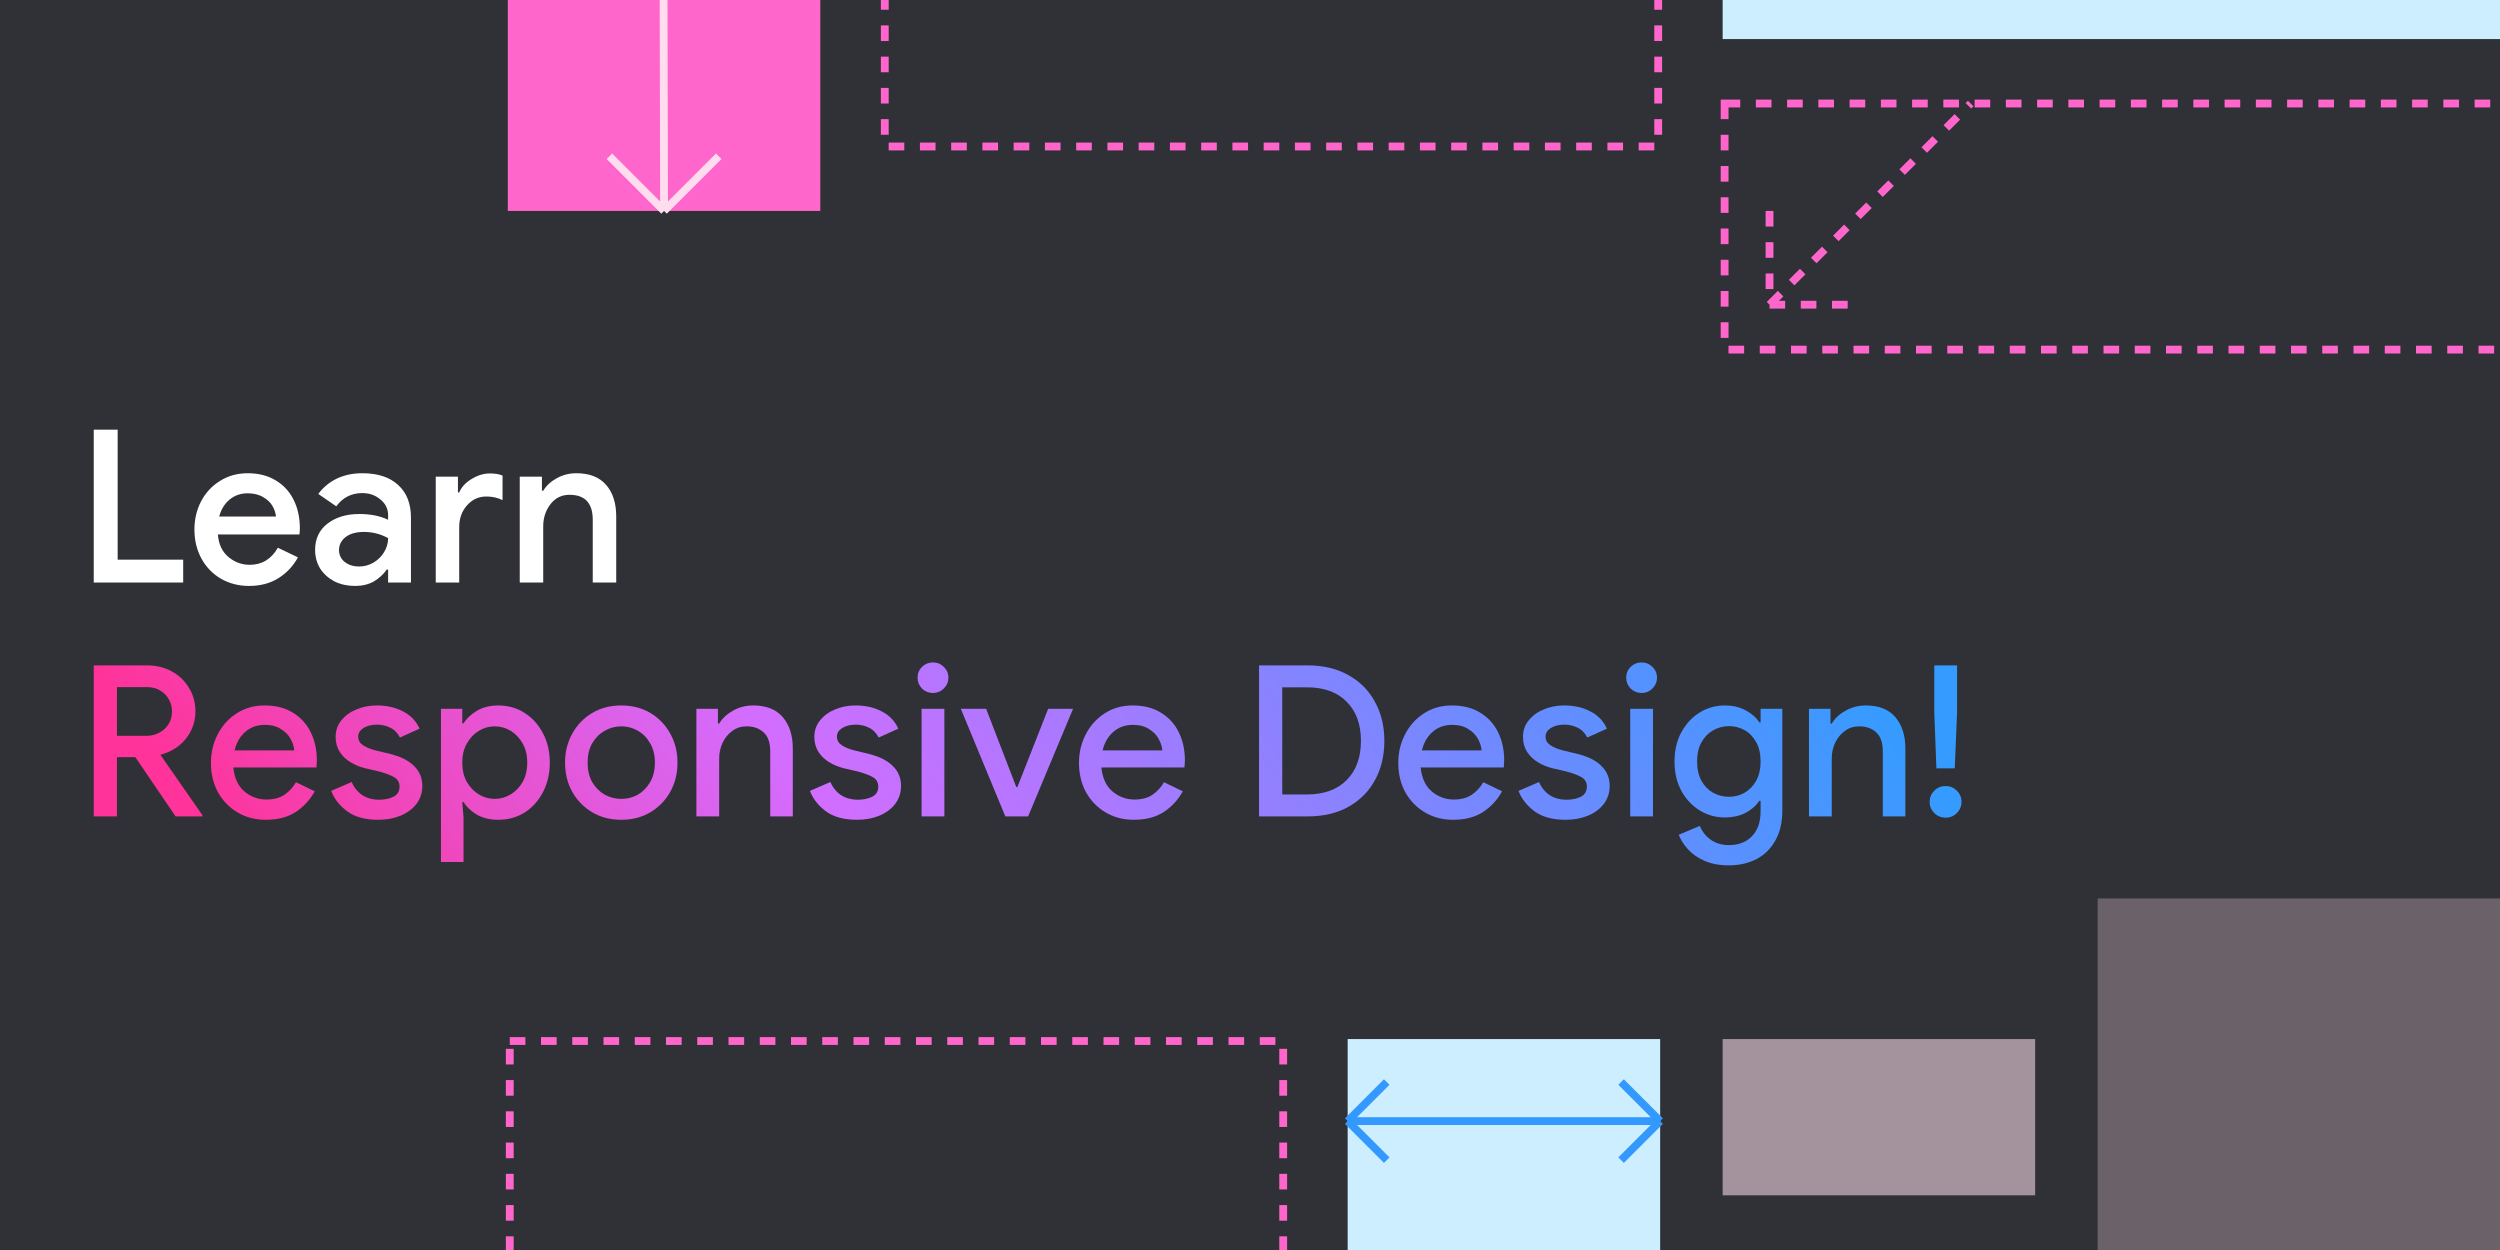 <svg width="320" height="160" viewBox="0 0 320 160" fill="none" xmlns="http://www.w3.org/2000/svg">
<rect x="0" y="0" width="320" height="160" fill="#808080" stroke="none"/>
<g clip-path="url(#clip0_2212_59114)">
<path d="M0 0H320V160H0V0Z" fill="#303136"/>
<path d="M65 -88H105V27H65V-88Z" fill="#FF66CC"/>
<path d="M84.75 -88L85 27M85 27L78 20M85 27L92 20" stroke="#FFDDEE"/>
<path d="M268.5 115H326.5V230H268.5V115Z" fill="#FFDDEE" fill-opacity="0.28"/>
<path d="M172.5 133H212.5V248H172.5V133Z" fill="#CCEEFF"/>
<path d="M172.5 143.5H212.5M172.5 143.5L177.5 138.5M172.5 143.5L177.5 148.5M212.5 143.5L207.5 138.5M212.5 143.5L207.5 148.5" stroke="#3399FF"/>
<path d="M220.5 133H260.5V153H220.5V133Z" fill="#FFDDEE" fill-opacity="0.56"/>
<path d="M113.25 -105.75H212.25V18.75H113.25V-105.75ZM65.25 133.25H164.25V257.75H65.25V133.25ZM220.75 13.25H326.25V44.75H220.75V13.25Z" stroke="#FF66CC" stroke-dasharray="2 2"/>
<path d="M220.5 -32H326.5V5H220.5V-32Z" fill="#CCEEFF"/>
<path d="M226.5 27V39M226.5 39H238.5M226.5 39L252.25 13.25" stroke="#FF66CC" stroke-dasharray="2 2"/>
<path d="M12 55H15.06V71.639H23.448V74.563H12V55ZM31.88 75C30.55 75 29.348 74.691 28.273 74.071C27.217 73.451 26.388 72.596 25.787 71.502C25.186 70.391 24.886 69.153 24.886 67.787C24.886 66.475 25.168 65.273 25.733 64.18C26.315 63.069 27.125 62.195 28.164 61.557C29.202 60.901 30.386 60.574 31.716 60.574C33.082 60.574 34.266 60.874 35.268 61.475C36.288 62.077 37.062 62.914 37.59 63.989C38.118 65.046 38.383 66.266 38.383 67.65C38.383 67.814 38.373 67.978 38.355 68.142C38.337 68.306 38.328 68.397 38.328 68.415H27.89C27.982 69.654 28.427 70.61 29.229 71.284C30.03 71.958 30.941 72.295 31.962 72.295C33.528 72.295 34.73 71.567 35.568 70.109L38.136 71.339C37.548 72.436 36.681 73.36 35.623 74.016C34.566 74.672 33.319 75 31.88 75ZM35.322 66.12C35.286 65.683 35.141 65.237 34.886 64.781C34.63 64.326 34.23 63.944 33.683 63.634C33.155 63.306 32.49 63.142 31.689 63.142C30.796 63.142 30.022 63.416 29.366 63.962C28.729 64.508 28.291 65.228 28.055 66.12H35.322ZM45.443 75C44.477 75 43.603 74.808 42.82 74.426C42.055 74.025 41.445 73.479 40.989 72.787C40.552 72.076 40.334 71.275 40.334 70.382C40.334 68.962 40.862 67.841 41.919 67.022C42.993 66.202 44.35 65.793 45.989 65.793C47.428 65.793 48.658 66.038 49.678 66.53V65.957C49.678 65.136 49.35 64.463 48.694 63.934C48.056 63.388 47.282 63.115 46.372 63.115C44.987 63.115 43.877 63.679 43.038 64.808L40.743 63.224C41.362 62.383 42.179 61.708 43.12 61.257C44.086 60.801 45.169 60.574 46.372 60.574C48.357 60.574 49.887 61.075 50.962 62.077C52.055 63.06 52.602 64.454 52.602 66.257V74.563H49.678V72.896H49.514C49.073 73.519 48.505 74.04 47.847 74.426C47.173 74.808 46.372 75 45.443 75ZM45.934 72.513C46.587 72.519 47.228 72.349 47.792 72.022C48.376 71.676 48.831 71.23 49.158 70.683C49.505 70.118 49.678 69.517 49.678 68.88C48.733 68.357 47.67 68.084 46.59 68.088C45.589 68.088 44.806 68.306 44.24 68.743C43.676 69.18 43.394 69.736 43.394 70.41C43.394 71.029 43.639 71.539 44.132 71.94C44.642 72.323 45.242 72.513 45.934 72.513ZM55.775 61.011H58.616V63.033H58.78C59.071 62.34 59.599 61.767 60.364 61.312C61.13 60.838 61.913 60.601 62.714 60.601C63.37 60.601 63.907 60.692 64.326 60.874V64.016C63.707 63.706 63.015 63.552 62.249 63.552C61.266 63.552 60.438 63.934 59.764 64.7C59.108 65.447 58.78 66.366 58.78 67.459V74.563H55.775V61.011ZM66.527 61.011H69.368V62.814H69.532C69.933 62.158 70.516 61.621 71.281 61.202C72.046 60.783 72.875 60.574 73.767 60.574C75.444 60.574 76.71 61.066 77.566 62.049C78.44 63.033 78.877 64.39 78.877 66.12V74.563H75.871V66.53C75.871 64.399 74.879 63.334 72.894 63.334C71.891 63.334 71.081 63.734 70.462 64.535C69.843 65.337 69.532 66.284 69.532 67.377V74.563H66.527V61.011Z" fill="white"/>
<path d="M12 104.5V85.168H18.777C19.965 85.168 21.027 85.42 21.963 85.924C22.899 86.428 23.637 87.13 24.177 88.03C24.735 88.912 25.014 89.929 25.014 91.081C25.014 92.341 24.618 93.484 23.826 94.51C23.052 95.518 21.954 96.22 20.532 96.616L25.905 104.338V104.5H22.476L17.319 96.913H14.97V104.5H12ZM18.804 87.949H14.97V94.186H18.696C19.614 94.186 20.397 93.898 21.045 93.322C21.693 92.728 22.017 91.972 22.017 91.054C22.018 90.535 21.888 90.024 21.639 89.569C21.388 89.084 21.004 88.681 20.532 88.408C20.064 88.102 19.488 87.949 18.804 87.949Z" fill="url(#paint0_linear_2212_59114)"/>
<path d="M34.021 104.932C32.671 104.932 31.465 104.617 30.403 103.987C29.341 103.357 28.504 102.493 27.892 101.395C27.298 100.297 27.001 99.046 27.001 97.642C27.001 96.328 27.289 95.113 27.865 93.997C28.441 92.881 29.242 91.99 30.268 91.324C31.312 90.64 32.509 90.298 33.859 90.298C35.281 90.298 36.487 90.604 37.477 91.216C38.47 91.812 39.268 92.684 39.772 93.727C40.294 94.789 40.555 95.986 40.555 97.318C40.555 97.516 40.546 97.696 40.528 97.858C40.528 98.02 40.519 98.146 40.501 98.236H29.863C30.007 99.604 30.484 100.63 31.294 101.314C32.122 101.998 33.058 102.34 34.102 102.34C35.038 102.34 35.812 102.133 36.424 101.719C37.022 101.302 37.52 100.758 37.882 100.126L40.285 101.287C39.703 102.354 38.869 103.262 37.855 103.933C36.829 104.599 35.551 104.932 34.021 104.932ZM33.886 92.782C32.914 92.782 32.086 93.079 31.402 93.673C30.718 94.267 30.259 95.059 30.025 96.049H37.666C37.63 95.581 37.477 95.095 37.207 94.591C36.937 94.087 36.523 93.664 35.965 93.322C35.425 92.962 34.732 92.782 33.886 92.782Z" fill="url(#paint1_linear_2212_59114)"/>
<path d="M48.414 104.932C46.758 104.932 45.435 104.572 44.445 103.852C43.455 103.114 42.771 102.241 42.393 101.233L45.012 100.099C45.336 100.837 45.804 101.404 46.416 101.8C47.028 102.178 47.721 102.367 48.495 102.367C49.215 102.367 49.836 102.241 50.358 101.989C50.88 101.719 51.141 101.287 51.141 100.693C51.141 100.117 50.88 99.694 50.358 99.424C49.836 99.154 49.188 98.92 48.414 98.722L46.767 98.344C46.112 98.186 45.484 97.931 44.904 97.588C44.342 97.259 43.862 96.807 43.5 96.265C43.14 95.707 42.96 95.059 42.96 94.321C42.96 93.511 43.203 92.809 43.689 92.215C44.175 91.603 44.814 91.135 45.606 90.811C46.416 90.469 47.289 90.298 48.225 90.298C49.503 90.298 50.619 90.55 51.573 91.054C52.545 91.54 53.256 92.278 53.706 93.268L51.195 94.402C50.871 93.79 50.448 93.367 49.926 93.133C49.422 92.881 48.864 92.755 48.252 92.755C47.568 92.755 46.992 92.899 46.524 93.187C46.074 93.475 45.849 93.835 45.849 94.267C45.849 94.735 46.047 95.104 46.443 95.374C46.857 95.644 47.361 95.86 47.955 96.022L49.953 96.508C51.321 96.85 52.347 97.372 53.031 98.074C53.715 98.758 54.057 99.595 54.057 100.585C54.057 101.467 53.805 102.241 53.301 102.907C52.797 103.555 52.113 104.059 51.249 104.419C50.403 104.761 49.458 104.932 48.414 104.932Z" fill="url(#paint2_linear_2212_59114)"/>
<path d="M56.443 110.332V90.73H59.17V92.593H59.332C59.692 91.999 60.25 91.468 61.006 91C61.78 90.532 62.698 90.298 63.76 90.298C65.02 90.298 66.145 90.613 67.135 91.243C68.125 91.873 68.908 92.737 69.484 93.835C70.078 94.933 70.375 96.193 70.375 97.615C70.375 99.037 70.078 100.306 69.484 101.422C68.908 102.52 68.125 103.384 67.135 104.014C66.145 104.626 65.02 104.932 63.76 104.932C62.698 104.932 61.78 104.707 61.006 104.257C60.25 103.789 59.692 103.258 59.332 102.664H59.17L59.332 104.581V110.332H56.443ZM63.328 102.259C64.048 102.259 64.723 102.07 65.353 101.692C65.983 101.314 66.496 100.783 66.892 100.099C67.288 99.397 67.486 98.569 67.486 97.615C67.486 96.661 67.288 95.842 66.892 95.158C66.496 94.456 65.983 93.916 65.353 93.538C64.743 93.166 64.043 92.969 63.328 92.971C62.608 92.971 61.933 93.16 61.303 93.538C60.673 93.916 60.16 94.456 59.764 95.158C59.368 95.842 59.17 96.661 59.17 97.615C59.17 98.569 59.368 99.397 59.764 100.099C60.16 100.783 60.673 101.314 61.303 101.692C61.913 102.064 62.614 102.261 63.328 102.259Z" fill="url(#paint3_linear_2212_59114)"/>
<path d="M79.535 104.932C78.113 104.932 76.862 104.608 75.782 103.96C74.718 103.328 73.842 102.424 73.244 101.341C72.632 100.243 72.326 99.001 72.326 97.615C72.326 96.247 72.632 95.014 73.244 93.916C73.856 92.8 74.702 91.918 75.782 91.27C76.862 90.622 78.113 90.298 79.535 90.298C80.939 90.298 82.181 90.622 83.261 91.27C84.341 91.918 85.187 92.8 85.799 93.916C86.411 95.014 86.717 96.247 86.717 97.615C86.717 99.001 86.411 100.243 85.799 101.341C85.201 102.424 84.325 103.328 83.261 103.96C82.181 104.608 80.939 104.932 79.535 104.932ZM79.535 102.259C80.291 102.259 80.993 102.079 81.641 101.719C82.289 101.341 82.811 100.81 83.207 100.126C83.621 99.424 83.828 98.587 83.828 97.615C83.828 96.643 83.621 95.815 83.207 95.131C82.811 94.429 82.289 93.898 81.641 93.538C81.003 93.163 80.275 92.967 79.535 92.971C78.786 92.969 78.051 93.165 77.402 93.538C76.754 93.898 76.223 94.429 75.809 95.131C75.413 95.815 75.215 96.643 75.215 97.615C75.215 98.587 75.413 99.424 75.809 100.126C76.223 100.81 76.754 101.341 77.402 101.719C78.056 102.076 78.79 102.262 79.535 102.259Z" fill="url(#paint4_linear_2212_59114)"/>
<path d="M89.139 104.5V90.73H91.893V92.62H92.055C92.451 91.954 93.036 91.405 93.81 90.973C94.602 90.523 95.466 90.298 96.402 90.298C98.094 90.298 99.363 90.802 100.209 91.81C101.055 92.818 101.478 94.15 101.478 95.806V104.5H98.589V96.184C98.589 95.068 98.31 94.258 97.752 93.754C97.194 93.232 96.465 92.971 95.565 92.971C94.863 92.971 94.251 93.169 93.729 93.565C93.207 93.943 92.793 94.447 92.487 95.077C92.198 95.713 92.05 96.404 92.055 97.102V104.5H89.139Z" fill="url(#paint5_linear_2212_59114)"/>
<path d="M109.691 104.932C108.035 104.932 106.712 104.572 105.722 103.852C104.732 103.114 104.048 102.241 103.67 101.233L106.289 100.099C106.613 100.837 107.081 101.404 107.693 101.8C108.305 102.178 108.998 102.367 109.772 102.367C110.492 102.367 111.113 102.241 111.635 101.989C112.157 101.719 112.418 101.287 112.418 100.693C112.418 100.117 112.157 99.694 111.635 99.424C111.113 99.154 110.465 98.92 109.691 98.722L108.044 98.344C107.389 98.186 106.761 97.931 106.181 97.588C105.619 97.259 105.139 96.807 104.777 96.265C104.417 95.707 104.237 95.059 104.237 94.321C104.237 93.511 104.48 92.809 104.966 92.215C105.452 91.603 106.091 91.135 106.883 90.811C107.693 90.469 108.566 90.298 109.502 90.298C110.78 90.298 111.896 90.55 112.85 91.054C113.822 91.54 114.533 92.278 114.983 93.268L112.472 94.402C112.148 93.79 111.725 93.367 111.203 93.133C110.699 92.881 110.141 92.755 109.529 92.755C108.845 92.755 108.269 92.899 107.801 93.187C107.351 93.475 107.126 93.835 107.126 94.267C107.126 94.735 107.324 95.104 107.72 95.374C108.134 95.644 108.638 95.86 109.232 96.022L111.23 96.508C112.598 96.85 113.624 97.372 114.308 98.074C114.992 98.758 115.334 99.595 115.334 100.585C115.334 101.467 115.082 102.241 114.578 102.907C114.074 103.555 113.39 104.059 112.526 104.419C111.68 104.761 110.735 104.932 109.691 104.932Z" fill="url(#paint6_linear_2212_59114)"/>
<path d="M119.421 88.705C118.881 88.705 118.413 88.516 118.017 88.138C117.639 87.742 117.45 87.274 117.45 86.734C117.45 86.194 117.639 85.735 118.017 85.357C118.413 84.979 118.881 84.79 119.421 84.79C119.961 84.79 120.42 84.979 120.798 85.357C121.194 85.735 121.392 86.194 121.392 86.734C121.392 87.274 121.194 87.742 120.798 88.138C120.42 88.516 119.961 88.705 119.421 88.705ZM117.963 104.5V90.73H120.879V104.5H117.963Z" fill="url(#paint7_linear_2212_59114)"/>
<path d="M128.683 104.5L122.986 90.73H126.226L130.087 100.747H130.222L134.164 90.73H137.35L131.599 104.5H128.683Z" fill="url(#paint8_linear_2212_59114)"/>
<path d="M145.132 104.932C143.782 104.932 142.576 104.617 141.514 103.987C140.452 103.357 139.615 102.493 139.003 101.395C138.409 100.297 138.112 99.046 138.112 97.642C138.112 96.328 138.4 95.113 138.976 93.997C139.552 92.881 140.353 91.99 141.379 91.324C142.423 90.64 143.62 90.298 144.97 90.298C146.392 90.298 147.598 90.604 148.588 91.216C149.581 91.812 150.379 92.684 150.883 93.727C151.405 94.789 151.666 95.986 151.666 97.318C151.666 97.516 151.657 97.696 151.639 97.858C151.639 98.02 151.63 98.146 151.612 98.236H140.974C141.118 99.604 141.595 100.63 142.405 101.314C143.233 101.998 144.169 102.34 145.213 102.34C146.149 102.34 146.923 102.133 147.535 101.719C148.133 101.302 148.631 100.758 148.993 100.126L151.396 101.287C150.814 102.354 149.98 103.262 148.966 103.933C147.94 104.599 146.662 104.932 145.132 104.932ZM144.997 92.782C144.025 92.782 143.197 93.079 142.513 93.673C141.829 94.267 141.37 95.059 141.136 96.049H148.777C148.741 95.581 148.588 95.095 148.318 94.591C148.048 94.087 147.634 93.664 147.076 93.322C146.536 92.962 145.843 92.782 144.997 92.782Z" fill="url(#paint9_linear_2212_59114)"/>
<path d="M161.159 104.5V85.168H167.342C169.376 85.168 171.122 85.582 172.58 86.41C174.056 87.22 175.19 88.354 175.982 89.812C176.792 91.27 177.197 92.944 177.197 94.834C177.197 96.742 176.792 98.425 175.982 99.883C175.19 101.323 174.056 102.457 172.58 103.285C171.122 104.095 169.376 104.5 167.342 104.5H161.159ZM164.129 101.692H167.261C169.457 101.692 171.158 101.08 172.364 99.856C173.588 98.632 174.2 96.958 174.2 94.834C174.2 92.71 173.588 91.036 172.364 89.812C171.158 88.588 169.457 87.976 167.261 87.976H164.129V101.692Z" fill="url(#paint10_linear_2212_59114)"/>
<path d="M186.001 104.932C184.651 104.932 183.445 104.617 182.383 103.987C181.321 103.357 180.484 102.493 179.872 101.395C179.278 100.297 178.981 99.046 178.981 97.642C178.981 96.328 179.269 95.113 179.845 93.997C180.421 92.881 181.222 91.99 182.248 91.324C183.292 90.64 184.489 90.298 185.839 90.298C187.261 90.298 188.467 90.604 189.457 91.216C190.451 91.812 191.248 92.684 191.752 93.727C192.274 94.789 192.535 95.986 192.535 97.318C192.535 97.516 192.526 97.696 192.508 97.858C192.508 98.02 192.499 98.146 192.481 98.236H181.843C181.987 99.604 182.464 100.63 183.274 101.314C184.102 101.998 185.038 102.34 186.082 102.34C187.018 102.34 187.792 102.133 188.404 101.719C189.002 101.302 189.5 100.758 189.862 100.126L192.265 101.287C191.683 102.354 190.849 103.262 189.835 103.933C188.809 104.599 187.531 104.932 186.001 104.932ZM185.866 92.782C184.894 92.782 184.066 93.079 183.382 93.673C182.698 94.267 182.239 95.059 182.005 96.049H189.646C189.61 95.581 189.457 95.095 189.187 94.591C188.917 94.087 188.503 93.664 187.945 93.322C187.405 92.962 186.712 92.782 185.866 92.782Z" fill="url(#paint11_linear_2212_59114)"/>
<path d="M200.395 104.932C198.739 104.932 197.416 104.572 196.426 103.852C195.436 103.114 194.752 102.241 194.374 101.233L196.993 100.099C197.317 100.837 197.785 101.404 198.397 101.8C199.009 102.178 199.702 102.367 200.476 102.367C201.196 102.367 201.817 102.241 202.339 101.989C202.861 101.719 203.122 101.287 203.122 100.693C203.122 100.117 202.861 99.694 202.339 99.424C201.817 99.154 201.169 98.92 200.395 98.722L198.748 98.344C198.092 98.186 197.464 97.931 196.885 97.588C196.322 97.259 195.842 96.807 195.481 96.265C195.121 95.707 194.941 95.059 194.941 94.321C194.941 93.511 195.184 92.809 195.67 92.215C196.156 91.603 196.795 91.135 197.587 90.811C198.397 90.469 199.27 90.298 200.206 90.298C201.484 90.298 202.6 90.55 203.554 91.054C204.526 91.54 205.237 92.278 205.687 93.268L203.176 94.402C202.852 93.79 202.429 93.367 201.907 93.133C201.403 92.881 200.845 92.755 200.233 92.755C199.549 92.755 198.973 92.899 198.505 93.187C198.055 93.475 197.83 93.835 197.83 94.267C197.83 94.735 198.028 95.104 198.424 95.374C198.838 95.644 199.342 95.86 199.936 96.022L201.934 96.508C203.302 96.85 204.328 97.372 205.012 98.074C205.696 98.758 206.038 99.595 206.038 100.585C206.038 101.467 205.786 102.241 205.282 102.907C204.778 103.555 204.094 104.059 203.23 104.419C202.384 104.761 201.439 104.932 200.395 104.932Z" fill="url(#paint12_linear_2212_59114)"/>
<path d="M210.125 88.705C209.585 88.705 209.117 88.516 208.721 88.138C208.343 87.742 208.154 87.274 208.154 86.734C208.154 86.194 208.343 85.735 208.721 85.357C209.117 84.979 209.585 84.79 210.125 84.79C210.665 84.79 211.124 84.979 211.502 85.357C211.898 85.735 212.096 86.194 212.096 86.734C212.096 87.274 211.898 87.742 211.502 88.138C211.124 88.516 210.665 88.705 210.125 88.705ZM208.667 104.5V90.73H211.583V104.5H208.667Z" fill="url(#paint13_linear_2212_59114)"/>
<path d="M221.279 110.764C220.073 110.764 219.029 110.566 218.147 110.17C217.283 109.792 216.581 109.297 216.041 108.685C215.501 108.091 215.114 107.479 214.88 106.849L217.58 105.715C217.857 106.422 218.336 107.032 218.957 107.47C219.605 107.938 220.379 108.172 221.279 108.172C222.539 108.172 223.529 107.794 224.249 107.038C224.987 106.282 225.356 105.211 225.356 103.825V102.502H225.194C224.762 103.15 224.159 103.672 223.385 104.068C222.629 104.446 221.765 104.635 220.793 104.635C219.623 104.635 218.552 104.338 217.58 103.744C216.608 103.15 215.825 102.322 215.231 101.26C214.637 100.18 214.34 98.92 214.34 97.48C214.34 96.022 214.637 94.762 215.231 93.7C215.825 92.62 216.608 91.783 217.58 91.189C218.552 90.595 219.623 90.298 220.793 90.298C221.765 90.298 222.629 90.496 223.385 90.892C224.159 91.288 224.762 91.81 225.194 92.458H225.356V90.73H228.137V103.771C228.137 105.265 227.84 106.534 227.246 107.578C226.67 108.622 225.869 109.414 224.843 109.954C223.817 110.494 222.629 110.764 221.279 110.764ZM221.306 101.989C222.026 101.989 222.692 101.818 223.304 101.476C223.916 101.116 224.411 100.603 224.789 99.937C225.167 99.253 225.356 98.434 225.356 97.48C225.356 96.49 225.167 95.662 224.789 94.996C224.411 94.312 223.916 93.799 223.304 93.457C222.693 93.115 222.005 92.939 221.306 92.944C220.586 92.944 219.911 93.124 219.281 93.484C218.669 93.826 218.174 94.33 217.796 94.996C217.418 95.662 217.229 96.49 217.229 97.48C217.229 98.452 217.418 99.28 217.796 99.964C218.174 100.63 218.669 101.134 219.281 101.476C219.901 101.816 220.598 101.992 221.306 101.989Z" fill="url(#paint14_linear_2212_59114)"/>
<path d="M231.548 104.5V90.73H234.302V92.62H234.464C234.86 91.954 235.445 91.405 236.219 90.973C237.011 90.523 237.875 90.298 238.811 90.298C240.503 90.298 241.772 90.802 242.618 91.81C243.464 92.818 243.887 94.15 243.887 95.806V104.5H240.998V96.184C240.998 95.068 240.719 94.258 240.161 93.754C239.603 93.232 238.874 92.971 237.974 92.971C237.272 92.971 236.66 93.169 236.138 93.565C235.616 93.943 235.202 94.447 234.896 95.077C234.607 95.713 234.459 96.404 234.464 97.102V104.5H231.548Z" fill="url(#paint15_linear_2212_59114)"/>
<path d="M247.859 98.344L247.589 91.243V85.168H250.505V91.243L250.208 98.344H247.859ZM249.047 104.662C248.471 104.662 247.985 104.464 247.589 104.068C247.193 103.672 246.995 103.195 246.995 102.637C246.995 102.079 247.193 101.602 247.589 101.206C247.985 100.81 248.471 100.612 249.047 100.612C249.605 100.612 250.082 100.81 250.478 101.206C250.874 101.602 251.072 102.079 251.072 102.637C251.072 103.195 250.874 103.672 250.478 104.068C250.082 104.464 249.605 104.662 249.047 104.662Z" fill="url(#paint16_linear_2212_59114)"/>
</g>
<defs>
<linearGradient id="paint0_linear_2212_59114" x1="12" y1="110.764" x2="183.078" y2="-10.854" gradientUnits="userSpaceOnUse">
<stop offset="0.068" stop-color="#FF3399"/>
<stop offset="0.38" stop-color="#D36DFF"/>
<stop offset="0.948" stop-color="#359BFF"/>
</linearGradient>
<linearGradient id="paint1_linear_2212_59114" x1="12" y1="110.764" x2="183.078" y2="-10.854" gradientUnits="userSpaceOnUse">
<stop offset="0.068" stop-color="#FF3399"/>
<stop offset="0.38" stop-color="#D36DFF"/>
<stop offset="0.948" stop-color="#359BFF"/>
</linearGradient>
<linearGradient id="paint2_linear_2212_59114" x1="12" y1="110.764" x2="183.078" y2="-10.854" gradientUnits="userSpaceOnUse">
<stop offset="0.068" stop-color="#FF3399"/>
<stop offset="0.38" stop-color="#D36DFF"/>
<stop offset="0.948" stop-color="#359BFF"/>
</linearGradient>
<linearGradient id="paint3_linear_2212_59114" x1="12" y1="110.764" x2="183.078" y2="-10.854" gradientUnits="userSpaceOnUse">
<stop offset="0.068" stop-color="#FF3399"/>
<stop offset="0.38" stop-color="#D36DFF"/>
<stop offset="0.948" stop-color="#359BFF"/>
</linearGradient>
<linearGradient id="paint4_linear_2212_59114" x1="12" y1="110.764" x2="183.078" y2="-10.855" gradientUnits="userSpaceOnUse">
<stop offset="0.068" stop-color="#FF3399"/>
<stop offset="0.38" stop-color="#D36DFF"/>
<stop offset="0.948" stop-color="#359BFF"/>
</linearGradient>
<linearGradient id="paint5_linear_2212_59114" x1="12" y1="110.764" x2="183.078" y2="-10.854" gradientUnits="userSpaceOnUse">
<stop offset="0.068" stop-color="#FF3399"/>
<stop offset="0.38" stop-color="#D36DFF"/>
<stop offset="0.948" stop-color="#359BFF"/>
</linearGradient>
<linearGradient id="paint6_linear_2212_59114" x1="12" y1="110.764" x2="183.078" y2="-10.854" gradientUnits="userSpaceOnUse">
<stop offset="0.068" stop-color="#FF3399"/>
<stop offset="0.38" stop-color="#D36DFF"/>
<stop offset="0.948" stop-color="#359BFF"/>
</linearGradient>
<linearGradient id="paint7_linear_2212_59114" x1="12" y1="110.764" x2="183.078" y2="-10.854" gradientUnits="userSpaceOnUse">
<stop offset="0.068" stop-color="#FF3399"/>
<stop offset="0.38" stop-color="#D36DFF"/>
<stop offset="0.948" stop-color="#359BFF"/>
</linearGradient>
<linearGradient id="paint8_linear_2212_59114" x1="12" y1="110.764" x2="183.078" y2="-10.855" gradientUnits="userSpaceOnUse">
<stop offset="0.068" stop-color="#FF3399"/>
<stop offset="0.38" stop-color="#D36DFF"/>
<stop offset="0.948" stop-color="#359BFF"/>
</linearGradient>
<linearGradient id="paint9_linear_2212_59114" x1="12" y1="110.764" x2="183.078" y2="-10.854" gradientUnits="userSpaceOnUse">
<stop offset="0.068" stop-color="#FF3399"/>
<stop offset="0.38" stop-color="#D36DFF"/>
<stop offset="0.948" stop-color="#359BFF"/>
</linearGradient>
<linearGradient id="paint10_linear_2212_59114" x1="12" y1="110.764" x2="183.078" y2="-10.855" gradientUnits="userSpaceOnUse">
<stop offset="0.068" stop-color="#FF3399"/>
<stop offset="0.38" stop-color="#D36DFF"/>
<stop offset="0.948" stop-color="#359BFF"/>
</linearGradient>
<linearGradient id="paint11_linear_2212_59114" x1="12" y1="110.764" x2="183.078" y2="-10.854" gradientUnits="userSpaceOnUse">
<stop offset="0.068" stop-color="#FF3399"/>
<stop offset="0.38" stop-color="#D36DFF"/>
<stop offset="0.948" stop-color="#359BFF"/>
</linearGradient>
<linearGradient id="paint12_linear_2212_59114" x1="12" y1="110.764" x2="183.078" y2="-10.854" gradientUnits="userSpaceOnUse">
<stop offset="0.068" stop-color="#FF3399"/>
<stop offset="0.38" stop-color="#D36DFF"/>
<stop offset="0.948" stop-color="#359BFF"/>
</linearGradient>
<linearGradient id="paint13_linear_2212_59114" x1="12" y1="110.764" x2="183.078" y2="-10.854" gradientUnits="userSpaceOnUse">
<stop offset="0.068" stop-color="#FF3399"/>
<stop offset="0.38" stop-color="#D36DFF"/>
<stop offset="0.948" stop-color="#359BFF"/>
</linearGradient>
<linearGradient id="paint14_linear_2212_59114" x1="12" y1="110.764" x2="183.078" y2="-10.855" gradientUnits="userSpaceOnUse">
<stop offset="0.068" stop-color="#FF3399"/>
<stop offset="0.38" stop-color="#D36DFF"/>
<stop offset="0.948" stop-color="#359BFF"/>
</linearGradient>
<linearGradient id="paint15_linear_2212_59114" x1="12" y1="110.764" x2="183.078" y2="-10.854" gradientUnits="userSpaceOnUse">
<stop offset="0.068" stop-color="#FF3399"/>
<stop offset="0.38" stop-color="#D36DFF"/>
<stop offset="0.948" stop-color="#359BFF"/>
</linearGradient>
<linearGradient id="paint16_linear_2212_59114" x1="12" y1="110.764" x2="183.078" y2="-10.854" gradientUnits="userSpaceOnUse">
<stop offset="0.068" stop-color="#FF3399"/>
<stop offset="0.38" stop-color="#D36DFF"/>
<stop offset="0.948" stop-color="#359BFF"/>
</linearGradient>
<clipPath id="clip0_2212_59114">
<rect width="320" height="160" fill="white"/>
</clipPath>
</defs>
</svg>
